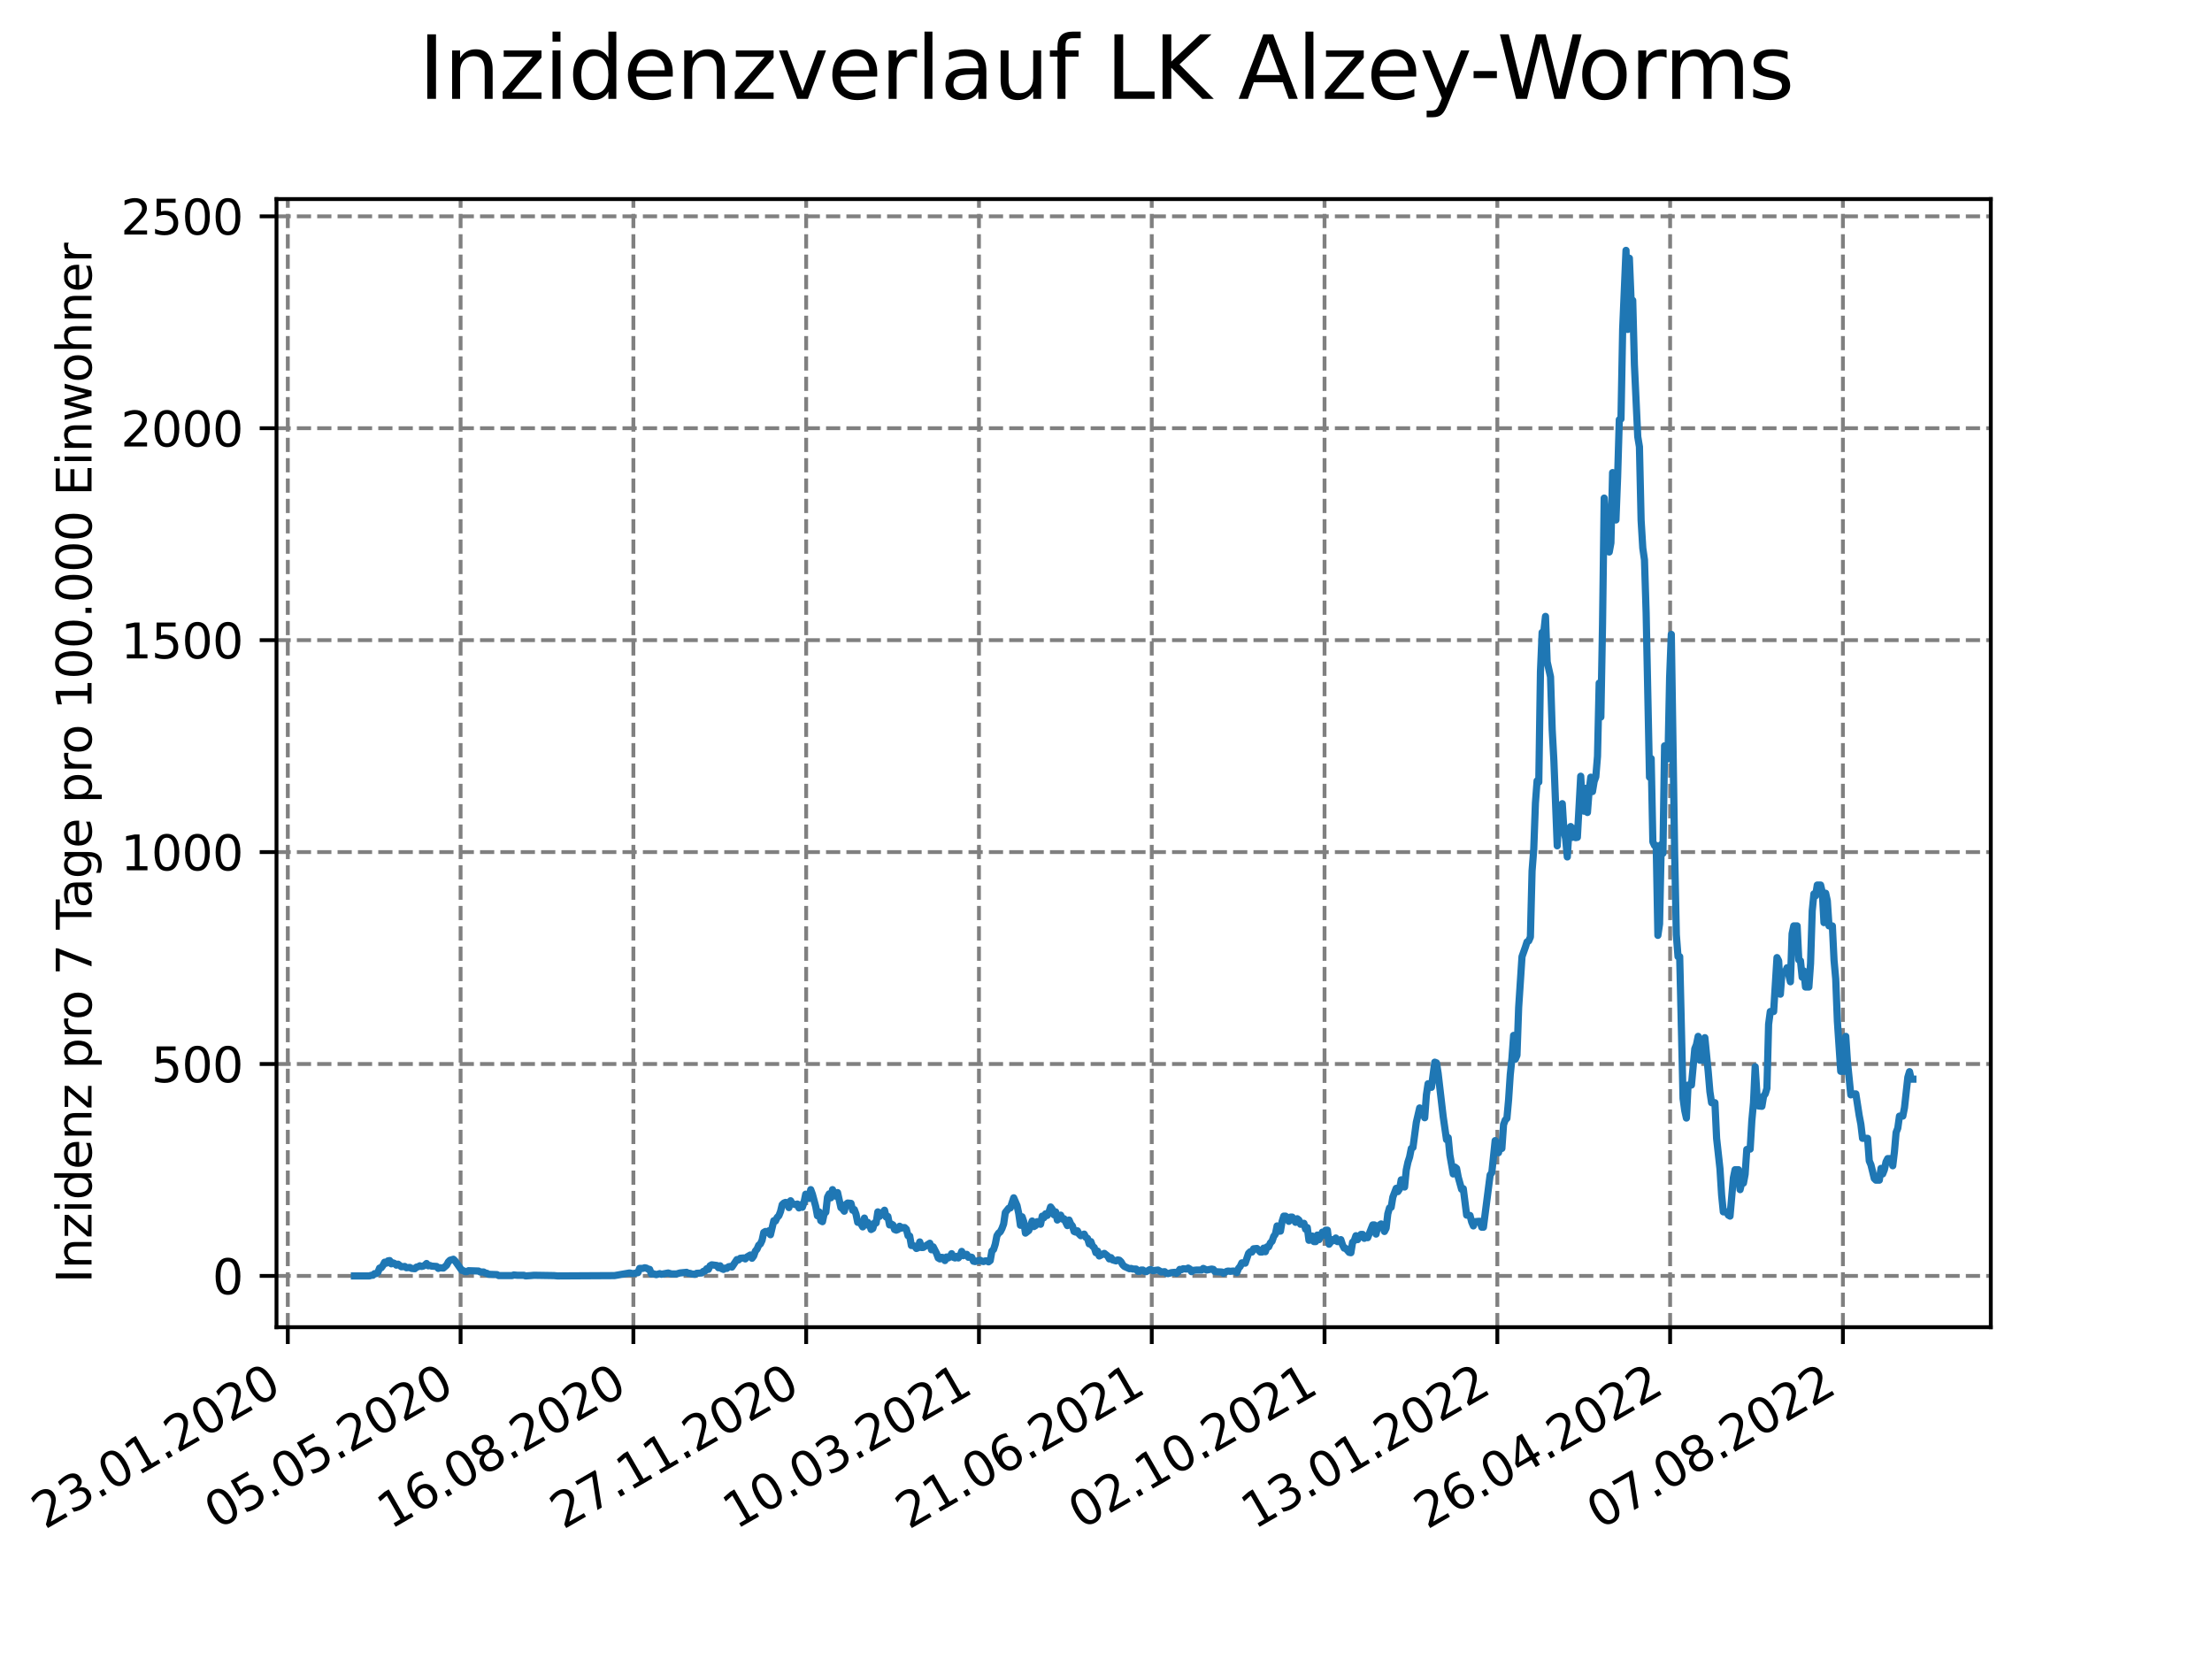<?xml version="1.0" encoding="utf-8" standalone="no"?>
<!DOCTYPE svg PUBLIC "-//W3C//DTD SVG 1.1//EN"
  "http://www.w3.org/Graphics/SVG/1.1/DTD/svg11.dtd">
<svg xmlns:xlink="http://www.w3.org/1999/xlink" width="460.8pt" height="345.6pt" viewBox="0 0 460.8 345.6" xmlns="http://www.w3.org/2000/svg" version="1.1">
 <defs>
  <style type="text/css">*{stroke-linejoin: round; stroke-linecap: butt}</style>
 </defs>
 <g id="figure_1">
  <g id="patch_1">
   <path d="M 0 345.6 
L 460.8 345.6 
L 460.8 0 
L 0 0 
z
" style="fill: #ffffff"/>
  </g>
  <g id="axes_1">
   <g id="patch_2">
    <path d="M 57.6 276.48 
L 414.72 276.48 
L 414.72 41.472 
L 57.6 41.472 
z
" style="fill: #ffffff"/>
   </g>
   <g id="matplotlib.axis_1">
    <g id="xtick_1">
     <g id="line2d_1">
      <path d="M 59.956 276.48 
L 59.956 41.472 
" clip-path="url(#pf8140908b5)" style="fill: none; stroke-dasharray: 2.96,1.28; stroke-dashoffset: 0; stroke: #808080; stroke-width: 0.8"/>
     </g>
     <g id="line2d_2">
      <defs>
       <path id="mbde0ee0fb7" d="M 0 0 
L 0 3.5 
" style="stroke: #000000; stroke-width: 0.8"/>
      </defs>
      <g>
       <use xlink:href="#mbde0ee0fb7" x="59.956" y="276.48" style="stroke: #000000; stroke-width: 0.8"/>
      </g>
     </g>
     <g id="text_1">
      <!-- 23.01.2020 -->
      <g transform="translate(9.331 318.689) rotate(-30) scale(0.1 -0.1)">
       <defs>
        <path id="DejaVuSans-32" d="M 1228 531 
L 3431 531 
L 3431 0 
L 469 0 
L 469 531 
Q 828 903 1448 1529 
Q 2069 2156 2228 2338 
Q 2531 2678 2651 2914 
Q 2772 3150 2772 3378 
Q 2772 3750 2511 3984 
Q 2250 4219 1831 4219 
Q 1534 4219 1204 4116 
Q 875 4013 500 3803 
L 500 4441 
Q 881 4594 1212 4672 
Q 1544 4750 1819 4750 
Q 2544 4750 2975 4387 
Q 3406 4025 3406 3419 
Q 3406 3131 3298 2873 
Q 3191 2616 2906 2266 
Q 2828 2175 2409 1742 
Q 1991 1309 1228 531 
z
" transform="scale(0.016)"/>
        <path id="DejaVuSans-33" d="M 2597 2516 
Q 3050 2419 3304 2112 
Q 3559 1806 3559 1356 
Q 3559 666 3084 287 
Q 2609 -91 1734 -91 
Q 1441 -91 1130 -33 
Q 819 25 488 141 
L 488 750 
Q 750 597 1062 519 
Q 1375 441 1716 441 
Q 2309 441 2620 675 
Q 2931 909 2931 1356 
Q 2931 1769 2642 2001 
Q 2353 2234 1838 2234 
L 1294 2234 
L 1294 2753 
L 1863 2753 
Q 2328 2753 2575 2939 
Q 2822 3125 2822 3475 
Q 2822 3834 2567 4026 
Q 2313 4219 1838 4219 
Q 1578 4219 1281 4162 
Q 984 4106 628 3988 
L 628 4550 
Q 988 4650 1302 4700 
Q 1616 4750 1894 4750 
Q 2613 4750 3031 4423 
Q 3450 4097 3450 3541 
Q 3450 3153 3228 2886 
Q 3006 2619 2597 2516 
z
" transform="scale(0.016)"/>
        <path id="DejaVuSans-2e" d="M 684 794 
L 1344 794 
L 1344 0 
L 684 0 
L 684 794 
z
" transform="scale(0.016)"/>
        <path id="DejaVuSans-30" d="M 2034 4250 
Q 1547 4250 1301 3770 
Q 1056 3291 1056 2328 
Q 1056 1369 1301 889 
Q 1547 409 2034 409 
Q 2525 409 2770 889 
Q 3016 1369 3016 2328 
Q 3016 3291 2770 3770 
Q 2525 4250 2034 4250 
z
M 2034 4750 
Q 2819 4750 3233 4129 
Q 3647 3509 3647 2328 
Q 3647 1150 3233 529 
Q 2819 -91 2034 -91 
Q 1250 -91 836 529 
Q 422 1150 422 2328 
Q 422 3509 836 4129 
Q 1250 4750 2034 4750 
z
" transform="scale(0.016)"/>
        <path id="DejaVuSans-31" d="M 794 531 
L 1825 531 
L 1825 4091 
L 703 3866 
L 703 4441 
L 1819 4666 
L 2450 4666 
L 2450 531 
L 3481 531 
L 3481 0 
L 794 0 
L 794 531 
z
" transform="scale(0.016)"/>
       </defs>
       <use xlink:href="#DejaVuSans-32"/>
       <use xlink:href="#DejaVuSans-33" x="63.623"/>
       <use xlink:href="#DejaVuSans-2e" x="127.246"/>
       <use xlink:href="#DejaVuSans-30" x="159.033"/>
       <use xlink:href="#DejaVuSans-31" x="222.656"/>
       <use xlink:href="#DejaVuSans-2e" x="286.279"/>
       <use xlink:href="#DejaVuSans-32" x="318.066"/>
       <use xlink:href="#DejaVuSans-30" x="381.689"/>
       <use xlink:href="#DejaVuSans-32" x="445.312"/>
       <use xlink:href="#DejaVuSans-30" x="508.936"/>
      </g>
     </g>
    </g>
    <g id="xtick_2">
     <g id="line2d_3">
      <path d="M 95.951 276.48 
L 95.951 41.472 
" clip-path="url(#pf8140908b5)" style="fill: none; stroke-dasharray: 2.96,1.28; stroke-dashoffset: 0; stroke: #808080; stroke-width: 0.8"/>
     </g>
     <g id="line2d_4">
      <g>
       <use xlink:href="#mbde0ee0fb7" x="95.951" y="276.48" style="stroke: #000000; stroke-width: 0.8"/>
      </g>
     </g>
     <g id="text_2">
      <!-- 05.05.2020 -->
      <g transform="translate(45.326 318.689) rotate(-30) scale(0.1 -0.1)">
       <defs>
        <path id="DejaVuSans-35" d="M 691 4666 
L 3169 4666 
L 3169 4134 
L 1269 4134 
L 1269 2991 
Q 1406 3038 1543 3061 
Q 1681 3084 1819 3084 
Q 2600 3084 3056 2656 
Q 3513 2228 3513 1497 
Q 3513 744 3044 326 
Q 2575 -91 1722 -91 
Q 1428 -91 1123 -41 
Q 819 9 494 109 
L 494 744 
Q 775 591 1075 516 
Q 1375 441 1709 441 
Q 2250 441 2565 725 
Q 2881 1009 2881 1497 
Q 2881 1984 2565 2268 
Q 2250 2553 1709 2553 
Q 1456 2553 1204 2497 
Q 953 2441 691 2322 
L 691 4666 
z
" transform="scale(0.016)"/>
       </defs>
       <use xlink:href="#DejaVuSans-30"/>
       <use xlink:href="#DejaVuSans-35" x="63.623"/>
       <use xlink:href="#DejaVuSans-2e" x="127.246"/>
       <use xlink:href="#DejaVuSans-30" x="159.033"/>
       <use xlink:href="#DejaVuSans-35" x="222.656"/>
       <use xlink:href="#DejaVuSans-2e" x="286.279"/>
       <use xlink:href="#DejaVuSans-32" x="318.066"/>
       <use xlink:href="#DejaVuSans-30" x="381.689"/>
       <use xlink:href="#DejaVuSans-32" x="445.312"/>
       <use xlink:href="#DejaVuSans-30" x="508.936"/>
      </g>
     </g>
    </g>
    <g id="xtick_3">
     <g id="line2d_5">
      <path d="M 131.946 276.48 
L 131.946 41.472 
" clip-path="url(#pf8140908b5)" style="fill: none; stroke-dasharray: 2.96,1.28; stroke-dashoffset: 0; stroke: #808080; stroke-width: 0.8"/>
     </g>
     <g id="line2d_6">
      <g>
       <use xlink:href="#mbde0ee0fb7" x="131.946" y="276.48" style="stroke: #000000; stroke-width: 0.8"/>
      </g>
     </g>
     <g id="text_3">
      <!-- 16.08.2020 -->
      <g transform="translate(81.321 318.689) rotate(-30) scale(0.1 -0.1)">
       <defs>
        <path id="DejaVuSans-36" d="M 2113 2584 
Q 1688 2584 1439 2293 
Q 1191 2003 1191 1497 
Q 1191 994 1439 701 
Q 1688 409 2113 409 
Q 2538 409 2786 701 
Q 3034 994 3034 1497 
Q 3034 2003 2786 2293 
Q 2538 2584 2113 2584 
z
M 3366 4563 
L 3366 3988 
Q 3128 4100 2886 4159 
Q 2644 4219 2406 4219 
Q 1781 4219 1451 3797 
Q 1122 3375 1075 2522 
Q 1259 2794 1537 2939 
Q 1816 3084 2150 3084 
Q 2853 3084 3261 2657 
Q 3669 2231 3669 1497 
Q 3669 778 3244 343 
Q 2819 -91 2113 -91 
Q 1303 -91 875 529 
Q 447 1150 447 2328 
Q 447 3434 972 4092 
Q 1497 4750 2381 4750 
Q 2619 4750 2861 4703 
Q 3103 4656 3366 4563 
z
" transform="scale(0.016)"/>
        <path id="DejaVuSans-38" d="M 2034 2216 
Q 1584 2216 1326 1975 
Q 1069 1734 1069 1313 
Q 1069 891 1326 650 
Q 1584 409 2034 409 
Q 2484 409 2743 651 
Q 3003 894 3003 1313 
Q 3003 1734 2745 1975 
Q 2488 2216 2034 2216 
z
M 1403 2484 
Q 997 2584 770 2862 
Q 544 3141 544 3541 
Q 544 4100 942 4425 
Q 1341 4750 2034 4750 
Q 2731 4750 3128 4425 
Q 3525 4100 3525 3541 
Q 3525 3141 3298 2862 
Q 3072 2584 2669 2484 
Q 3125 2378 3379 2068 
Q 3634 1759 3634 1313 
Q 3634 634 3220 271 
Q 2806 -91 2034 -91 
Q 1263 -91 848 271 
Q 434 634 434 1313 
Q 434 1759 690 2068 
Q 947 2378 1403 2484 
z
M 1172 3481 
Q 1172 3119 1398 2916 
Q 1625 2713 2034 2713 
Q 2441 2713 2670 2916 
Q 2900 3119 2900 3481 
Q 2900 3844 2670 4047 
Q 2441 4250 2034 4250 
Q 1625 4250 1398 4047 
Q 1172 3844 1172 3481 
z
" transform="scale(0.016)"/>
       </defs>
       <use xlink:href="#DejaVuSans-31"/>
       <use xlink:href="#DejaVuSans-36" x="63.623"/>
       <use xlink:href="#DejaVuSans-2e" x="127.246"/>
       <use xlink:href="#DejaVuSans-30" x="159.033"/>
       <use xlink:href="#DejaVuSans-38" x="222.656"/>
       <use xlink:href="#DejaVuSans-2e" x="286.279"/>
       <use xlink:href="#DejaVuSans-32" x="318.066"/>
       <use xlink:href="#DejaVuSans-30" x="381.689"/>
       <use xlink:href="#DejaVuSans-32" x="445.312"/>
       <use xlink:href="#DejaVuSans-30" x="508.936"/>
      </g>
     </g>
    </g>
    <g id="xtick_4">
     <g id="line2d_7">
      <path d="M 167.941 276.48 
L 167.941 41.472 
" clip-path="url(#pf8140908b5)" style="fill: none; stroke-dasharray: 2.96,1.28; stroke-dashoffset: 0; stroke: #808080; stroke-width: 0.8"/>
     </g>
     <g id="line2d_8">
      <g>
       <use xlink:href="#mbde0ee0fb7" x="167.941" y="276.48" style="stroke: #000000; stroke-width: 0.8"/>
      </g>
     </g>
     <g id="text_4">
      <!-- 27.11.2020 -->
      <g transform="translate(117.316 318.689) rotate(-30) scale(0.1 -0.1)">
       <defs>
        <path id="DejaVuSans-37" d="M 525 4666 
L 3525 4666 
L 3525 4397 
L 1831 0 
L 1172 0 
L 2766 4134 
L 525 4134 
L 525 4666 
z
" transform="scale(0.016)"/>
       </defs>
       <use xlink:href="#DejaVuSans-32"/>
       <use xlink:href="#DejaVuSans-37" x="63.623"/>
       <use xlink:href="#DejaVuSans-2e" x="127.246"/>
       <use xlink:href="#DejaVuSans-31" x="159.033"/>
       <use xlink:href="#DejaVuSans-31" x="222.656"/>
       <use xlink:href="#DejaVuSans-2e" x="286.279"/>
       <use xlink:href="#DejaVuSans-32" x="318.066"/>
       <use xlink:href="#DejaVuSans-30" x="381.689"/>
       <use xlink:href="#DejaVuSans-32" x="445.312"/>
       <use xlink:href="#DejaVuSans-30" x="508.936"/>
      </g>
     </g>
    </g>
    <g id="xtick_5">
     <g id="line2d_9">
      <path d="M 203.936 276.48 
L 203.936 41.472 
" clip-path="url(#pf8140908b5)" style="fill: none; stroke-dasharray: 2.96,1.28; stroke-dashoffset: 0; stroke: #808080; stroke-width: 0.8"/>
     </g>
     <g id="line2d_10">
      <g>
       <use xlink:href="#mbde0ee0fb7" x="203.936" y="276.48" style="stroke: #000000; stroke-width: 0.8"/>
      </g>
     </g>
     <g id="text_5">
      <!-- 10.03.2021 -->
      <g transform="translate(153.311 318.689) rotate(-30) scale(0.1 -0.1)">
       <use xlink:href="#DejaVuSans-31"/>
       <use xlink:href="#DejaVuSans-30" x="63.623"/>
       <use xlink:href="#DejaVuSans-2e" x="127.246"/>
       <use xlink:href="#DejaVuSans-30" x="159.033"/>
       <use xlink:href="#DejaVuSans-33" x="222.656"/>
       <use xlink:href="#DejaVuSans-2e" x="286.279"/>
       <use xlink:href="#DejaVuSans-32" x="318.066"/>
       <use xlink:href="#DejaVuSans-30" x="381.689"/>
       <use xlink:href="#DejaVuSans-32" x="445.312"/>
       <use xlink:href="#DejaVuSans-31" x="508.936"/>
      </g>
     </g>
    </g>
    <g id="xtick_6">
     <g id="line2d_11">
      <path d="M 239.931 276.48 
L 239.931 41.472 
" clip-path="url(#pf8140908b5)" style="fill: none; stroke-dasharray: 2.96,1.28; stroke-dashoffset: 0; stroke: #808080; stroke-width: 0.8"/>
     </g>
     <g id="line2d_12">
      <g>
       <use xlink:href="#mbde0ee0fb7" x="239.931" y="276.48" style="stroke: #000000; stroke-width: 0.8"/>
      </g>
     </g>
     <g id="text_6">
      <!-- 21.06.2021 -->
      <g transform="translate(189.306 318.689) rotate(-30) scale(0.1 -0.1)">
       <use xlink:href="#DejaVuSans-32"/>
       <use xlink:href="#DejaVuSans-31" x="63.623"/>
       <use xlink:href="#DejaVuSans-2e" x="127.246"/>
       <use xlink:href="#DejaVuSans-30" x="159.033"/>
       <use xlink:href="#DejaVuSans-36" x="222.656"/>
       <use xlink:href="#DejaVuSans-2e" x="286.279"/>
       <use xlink:href="#DejaVuSans-32" x="318.066"/>
       <use xlink:href="#DejaVuSans-30" x="381.689"/>
       <use xlink:href="#DejaVuSans-32" x="445.312"/>
       <use xlink:href="#DejaVuSans-31" x="508.936"/>
      </g>
     </g>
    </g>
    <g id="xtick_7">
     <g id="line2d_13">
      <path d="M 275.926 276.48 
L 275.926 41.472 
" clip-path="url(#pf8140908b5)" style="fill: none; stroke-dasharray: 2.96,1.28; stroke-dashoffset: 0; stroke: #808080; stroke-width: 0.8"/>
     </g>
     <g id="line2d_14">
      <g>
       <use xlink:href="#mbde0ee0fb7" x="275.926" y="276.48" style="stroke: #000000; stroke-width: 0.8"/>
      </g>
     </g>
     <g id="text_7">
      <!-- 02.10.2021 -->
      <g transform="translate(225.301 318.689) rotate(-30) scale(0.1 -0.1)">
       <use xlink:href="#DejaVuSans-30"/>
       <use xlink:href="#DejaVuSans-32" x="63.623"/>
       <use xlink:href="#DejaVuSans-2e" x="127.246"/>
       <use xlink:href="#DejaVuSans-31" x="159.033"/>
       <use xlink:href="#DejaVuSans-30" x="222.656"/>
       <use xlink:href="#DejaVuSans-2e" x="286.279"/>
       <use xlink:href="#DejaVuSans-32" x="318.066"/>
       <use xlink:href="#DejaVuSans-30" x="381.689"/>
       <use xlink:href="#DejaVuSans-32" x="445.312"/>
       <use xlink:href="#DejaVuSans-31" x="508.936"/>
      </g>
     </g>
    </g>
    <g id="xtick_8">
     <g id="line2d_15">
      <path d="M 311.921 276.48 
L 311.921 41.472 
" clip-path="url(#pf8140908b5)" style="fill: none; stroke-dasharray: 2.96,1.28; stroke-dashoffset: 0; stroke: #808080; stroke-width: 0.8"/>
     </g>
     <g id="line2d_16">
      <g>
       <use xlink:href="#mbde0ee0fb7" x="311.921" y="276.48" style="stroke: #000000; stroke-width: 0.8"/>
      </g>
     </g>
     <g id="text_8">
      <!-- 13.01.2022 -->
      <g transform="translate(261.296 318.689) rotate(-30) scale(0.1 -0.1)">
       <use xlink:href="#DejaVuSans-31"/>
       <use xlink:href="#DejaVuSans-33" x="63.623"/>
       <use xlink:href="#DejaVuSans-2e" x="127.246"/>
       <use xlink:href="#DejaVuSans-30" x="159.033"/>
       <use xlink:href="#DejaVuSans-31" x="222.656"/>
       <use xlink:href="#DejaVuSans-2e" x="286.279"/>
       <use xlink:href="#DejaVuSans-32" x="318.066"/>
       <use xlink:href="#DejaVuSans-30" x="381.689"/>
       <use xlink:href="#DejaVuSans-32" x="445.312"/>
       <use xlink:href="#DejaVuSans-32" x="508.936"/>
      </g>
     </g>
    </g>
    <g id="xtick_9">
     <g id="line2d_17">
      <path d="M 347.917 276.48 
L 347.917 41.472 
" clip-path="url(#pf8140908b5)" style="fill: none; stroke-dasharray: 2.96,1.28; stroke-dashoffset: 0; stroke: #808080; stroke-width: 0.8"/>
     </g>
     <g id="line2d_18">
      <g>
       <use xlink:href="#mbde0ee0fb7" x="347.917" y="276.48" style="stroke: #000000; stroke-width: 0.8"/>
      </g>
     </g>
     <g id="text_9">
      <!-- 26.04.2022 -->
      <g transform="translate(297.291 318.689) rotate(-30) scale(0.1 -0.1)">
       <defs>
        <path id="DejaVuSans-34" d="M 2419 4116 
L 825 1625 
L 2419 1625 
L 2419 4116 
z
M 2253 4666 
L 3047 4666 
L 3047 1625 
L 3713 1625 
L 3713 1100 
L 3047 1100 
L 3047 0 
L 2419 0 
L 2419 1100 
L 313 1100 
L 313 1709 
L 2253 4666 
z
" transform="scale(0.016)"/>
       </defs>
       <use xlink:href="#DejaVuSans-32"/>
       <use xlink:href="#DejaVuSans-36" x="63.623"/>
       <use xlink:href="#DejaVuSans-2e" x="127.246"/>
       <use xlink:href="#DejaVuSans-30" x="159.033"/>
       <use xlink:href="#DejaVuSans-34" x="222.656"/>
       <use xlink:href="#DejaVuSans-2e" x="286.279"/>
       <use xlink:href="#DejaVuSans-32" x="318.066"/>
       <use xlink:href="#DejaVuSans-30" x="381.689"/>
       <use xlink:href="#DejaVuSans-32" x="445.312"/>
       <use xlink:href="#DejaVuSans-32" x="508.936"/>
      </g>
     </g>
    </g>
    <g id="xtick_10">
     <g id="line2d_19">
      <path d="M 383.912 276.48 
L 383.912 41.472 
" clip-path="url(#pf8140908b5)" style="fill: none; stroke-dasharray: 2.96,1.28; stroke-dashoffset: 0; stroke: #808080; stroke-width: 0.8"/>
     </g>
     <g id="line2d_20">
      <g>
       <use xlink:href="#mbde0ee0fb7" x="383.912" y="276.48" style="stroke: #000000; stroke-width: 0.8"/>
      </g>
     </g>
     <g id="text_10">
      <!-- 07.08.2022 -->
      <g transform="translate(333.286 318.689) rotate(-30) scale(0.1 -0.1)">
       <use xlink:href="#DejaVuSans-30"/>
       <use xlink:href="#DejaVuSans-37" x="63.623"/>
       <use xlink:href="#DejaVuSans-2e" x="127.246"/>
       <use xlink:href="#DejaVuSans-30" x="159.033"/>
       <use xlink:href="#DejaVuSans-38" x="222.656"/>
       <use xlink:href="#DejaVuSans-2e" x="286.279"/>
       <use xlink:href="#DejaVuSans-32" x="318.066"/>
       <use xlink:href="#DejaVuSans-30" x="381.689"/>
       <use xlink:href="#DejaVuSans-32" x="445.312"/>
       <use xlink:href="#DejaVuSans-32" x="508.936"/>
      </g>
     </g>
    </g>
   </g>
   <g id="matplotlib.axis_2">
    <g id="ytick_1">
     <g id="line2d_21">
      <path d="M 57.6 265.798 
L 414.72 265.798 
" clip-path="url(#pf8140908b5)" style="fill: none; stroke-dasharray: 2.96,1.28; stroke-dashoffset: 0; stroke: #808080; stroke-width: 0.8"/>
     </g>
     <g id="line2d_22">
      <defs>
       <path id="mc2d7cf5746" d="M 0 0 
L -3.5 0 
" style="stroke: #000000; stroke-width: 0.8"/>
      </defs>
      <g>
       <use xlink:href="#mc2d7cf5746" x="57.6" y="265.798" style="stroke: #000000; stroke-width: 0.8"/>
      </g>
     </g>
     <g id="text_11">
      <!-- 0 -->
      <g transform="translate(44.237 269.597) scale(0.1 -0.1)">
       <use xlink:href="#DejaVuSans-30"/>
      </g>
     </g>
    </g>
    <g id="ytick_2">
     <g id="line2d_23">
      <path d="M 57.6 221.651 
L 414.72 221.651 
" clip-path="url(#pf8140908b5)" style="fill: none; stroke-dasharray: 2.96,1.28; stroke-dashoffset: 0; stroke: #808080; stroke-width: 0.8"/>
     </g>
     <g id="line2d_24">
      <g>
       <use xlink:href="#mc2d7cf5746" x="57.6" y="221.651" style="stroke: #000000; stroke-width: 0.8"/>
      </g>
     </g>
     <g id="text_12">
      <!-- 500 -->
      <g transform="translate(31.512 225.45) scale(0.1 -0.1)">
       <use xlink:href="#DejaVuSans-35"/>
       <use xlink:href="#DejaVuSans-30" x="63.623"/>
       <use xlink:href="#DejaVuSans-30" x="127.246"/>
      </g>
     </g>
    </g>
    <g id="ytick_3">
     <g id="line2d_25">
      <path d="M 57.6 177.503 
L 414.72 177.503 
" clip-path="url(#pf8140908b5)" style="fill: none; stroke-dasharray: 2.96,1.28; stroke-dashoffset: 0; stroke: #808080; stroke-width: 0.8"/>
     </g>
     <g id="line2d_26">
      <g>
       <use xlink:href="#mc2d7cf5746" x="57.6" y="177.503" style="stroke: #000000; stroke-width: 0.8"/>
      </g>
     </g>
     <g id="text_13">
      <!-- 1000 -->
      <g transform="translate(25.15 181.303) scale(0.1 -0.1)">
       <use xlink:href="#DejaVuSans-31"/>
       <use xlink:href="#DejaVuSans-30" x="63.623"/>
       <use xlink:href="#DejaVuSans-30" x="127.246"/>
       <use xlink:href="#DejaVuSans-30" x="190.869"/>
      </g>
     </g>
    </g>
    <g id="ytick_4">
     <g id="line2d_27">
      <path d="M 57.6 133.356 
L 414.72 133.356 
" clip-path="url(#pf8140908b5)" style="fill: none; stroke-dasharray: 2.96,1.28; stroke-dashoffset: 0; stroke: #808080; stroke-width: 0.8"/>
     </g>
     <g id="line2d_28">
      <g>
       <use xlink:href="#mc2d7cf5746" x="57.6" y="133.356" style="stroke: #000000; stroke-width: 0.8"/>
      </g>
     </g>
     <g id="text_14">
      <!-- 1500 -->
      <g transform="translate(25.15 137.155) scale(0.1 -0.1)">
       <use xlink:href="#DejaVuSans-31"/>
       <use xlink:href="#DejaVuSans-35" x="63.623"/>
       <use xlink:href="#DejaVuSans-30" x="127.246"/>
       <use xlink:href="#DejaVuSans-30" x="190.869"/>
      </g>
     </g>
    </g>
    <g id="ytick_5">
     <g id="line2d_29">
      <path d="M 57.6 89.209 
L 414.72 89.209 
" clip-path="url(#pf8140908b5)" style="fill: none; stroke-dasharray: 2.96,1.28; stroke-dashoffset: 0; stroke: #808080; stroke-width: 0.8"/>
     </g>
     <g id="line2d_30">
      <g>
       <use xlink:href="#mc2d7cf5746" x="57.6" y="89.209" style="stroke: #000000; stroke-width: 0.8"/>
      </g>
     </g>
     <g id="text_15">
      <!-- 2000 -->
      <g transform="translate(25.15 93.008) scale(0.1 -0.1)">
       <use xlink:href="#DejaVuSans-32"/>
       <use xlink:href="#DejaVuSans-30" x="63.623"/>
       <use xlink:href="#DejaVuSans-30" x="127.246"/>
       <use xlink:href="#DejaVuSans-30" x="190.869"/>
      </g>
     </g>
    </g>
    <g id="ytick_6">
     <g id="line2d_31">
      <path d="M 57.6 45.062 
L 414.72 45.062 
" clip-path="url(#pf8140908b5)" style="fill: none; stroke-dasharray: 2.96,1.28; stroke-dashoffset: 0; stroke: #808080; stroke-width: 0.8"/>
     </g>
     <g id="line2d_32">
      <g>
       <use xlink:href="#mc2d7cf5746" x="57.6" y="45.062" style="stroke: #000000; stroke-width: 0.8"/>
      </g>
     </g>
     <g id="text_16">
      <!-- 2500 -->
      <g transform="translate(25.15 48.861) scale(0.1 -0.1)">
       <use xlink:href="#DejaVuSans-32"/>
       <use xlink:href="#DejaVuSans-35" x="63.623"/>
       <use xlink:href="#DejaVuSans-30" x="127.246"/>
       <use xlink:href="#DejaVuSans-30" x="190.869"/>
      </g>
     </g>
    </g>
    <g id="text_17">
     <!-- Inzidenz pro 7 Tage pro 100.000 Einwohner -->
     <g transform="translate(19.07 267.301) rotate(-90) scale(0.1 -0.1)">
      <defs>
       <path id="DejaVuSans-49" d="M 628 4666 
L 1259 4666 
L 1259 0 
L 628 0 
L 628 4666 
z
" transform="scale(0.016)"/>
       <path id="DejaVuSans-6e" d="M 3513 2113 
L 3513 0 
L 2938 0 
L 2938 2094 
Q 2938 2591 2744 2837 
Q 2550 3084 2163 3084 
Q 1697 3084 1428 2787 
Q 1159 2491 1159 1978 
L 1159 0 
L 581 0 
L 581 3500 
L 1159 3500 
L 1159 2956 
Q 1366 3272 1645 3428 
Q 1925 3584 2291 3584 
Q 2894 3584 3203 3211 
Q 3513 2838 3513 2113 
z
" transform="scale(0.016)"/>
       <path id="DejaVuSans-7a" d="M 353 3500 
L 3084 3500 
L 3084 2975 
L 922 459 
L 3084 459 
L 3084 0 
L 275 0 
L 275 525 
L 2438 3041 
L 353 3041 
L 353 3500 
z
" transform="scale(0.016)"/>
       <path id="DejaVuSans-69" d="M 603 3500 
L 1178 3500 
L 1178 0 
L 603 0 
L 603 3500 
z
M 603 4863 
L 1178 4863 
L 1178 4134 
L 603 4134 
L 603 4863 
z
" transform="scale(0.016)"/>
       <path id="DejaVuSans-64" d="M 2906 2969 
L 2906 4863 
L 3481 4863 
L 3481 0 
L 2906 0 
L 2906 525 
Q 2725 213 2448 61 
Q 2172 -91 1784 -91 
Q 1150 -91 751 415 
Q 353 922 353 1747 
Q 353 2572 751 3078 
Q 1150 3584 1784 3584 
Q 2172 3584 2448 3432 
Q 2725 3281 2906 2969 
z
M 947 1747 
Q 947 1113 1208 752 
Q 1469 391 1925 391 
Q 2381 391 2643 752 
Q 2906 1113 2906 1747 
Q 2906 2381 2643 2742 
Q 2381 3103 1925 3103 
Q 1469 3103 1208 2742 
Q 947 2381 947 1747 
z
" transform="scale(0.016)"/>
       <path id="DejaVuSans-65" d="M 3597 1894 
L 3597 1613 
L 953 1613 
Q 991 1019 1311 708 
Q 1631 397 2203 397 
Q 2534 397 2845 478 
Q 3156 559 3463 722 
L 3463 178 
Q 3153 47 2828 -22 
Q 2503 -91 2169 -91 
Q 1331 -91 842 396 
Q 353 884 353 1716 
Q 353 2575 817 3079 
Q 1281 3584 2069 3584 
Q 2775 3584 3186 3129 
Q 3597 2675 3597 1894 
z
M 3022 2063 
Q 3016 2534 2758 2815 
Q 2500 3097 2075 3097 
Q 1594 3097 1305 2825 
Q 1016 2553 972 2059 
L 3022 2063 
z
" transform="scale(0.016)"/>
       <path id="DejaVuSans-20" transform="scale(0.016)"/>
       <path id="DejaVuSans-70" d="M 1159 525 
L 1159 -1331 
L 581 -1331 
L 581 3500 
L 1159 3500 
L 1159 2969 
Q 1341 3281 1617 3432 
Q 1894 3584 2278 3584 
Q 2916 3584 3314 3078 
Q 3713 2572 3713 1747 
Q 3713 922 3314 415 
Q 2916 -91 2278 -91 
Q 1894 -91 1617 61 
Q 1341 213 1159 525 
z
M 3116 1747 
Q 3116 2381 2855 2742 
Q 2594 3103 2138 3103 
Q 1681 3103 1420 2742 
Q 1159 2381 1159 1747 
Q 1159 1113 1420 752 
Q 1681 391 2138 391 
Q 2594 391 2855 752 
Q 3116 1113 3116 1747 
z
" transform="scale(0.016)"/>
       <path id="DejaVuSans-72" d="M 2631 2963 
Q 2534 3019 2420 3045 
Q 2306 3072 2169 3072 
Q 1681 3072 1420 2755 
Q 1159 2438 1159 1844 
L 1159 0 
L 581 0 
L 581 3500 
L 1159 3500 
L 1159 2956 
Q 1341 3275 1631 3429 
Q 1922 3584 2338 3584 
Q 2397 3584 2469 3576 
Q 2541 3569 2628 3553 
L 2631 2963 
z
" transform="scale(0.016)"/>
       <path id="DejaVuSans-6f" d="M 1959 3097 
Q 1497 3097 1228 2736 
Q 959 2375 959 1747 
Q 959 1119 1226 758 
Q 1494 397 1959 397 
Q 2419 397 2687 759 
Q 2956 1122 2956 1747 
Q 2956 2369 2687 2733 
Q 2419 3097 1959 3097 
z
M 1959 3584 
Q 2709 3584 3137 3096 
Q 3566 2609 3566 1747 
Q 3566 888 3137 398 
Q 2709 -91 1959 -91 
Q 1206 -91 779 398 
Q 353 888 353 1747 
Q 353 2609 779 3096 
Q 1206 3584 1959 3584 
z
" transform="scale(0.016)"/>
       <path id="DejaVuSans-54" d="M -19 4666 
L 3928 4666 
L 3928 4134 
L 2272 4134 
L 2272 0 
L 1638 0 
L 1638 4134 
L -19 4134 
L -19 4666 
z
" transform="scale(0.016)"/>
       <path id="DejaVuSans-61" d="M 2194 1759 
Q 1497 1759 1228 1600 
Q 959 1441 959 1056 
Q 959 750 1161 570 
Q 1363 391 1709 391 
Q 2188 391 2477 730 
Q 2766 1069 2766 1631 
L 2766 1759 
L 2194 1759 
z
M 3341 1997 
L 3341 0 
L 2766 0 
L 2766 531 
Q 2569 213 2275 61 
Q 1981 -91 1556 -91 
Q 1019 -91 701 211 
Q 384 513 384 1019 
Q 384 1609 779 1909 
Q 1175 2209 1959 2209 
L 2766 2209 
L 2766 2266 
Q 2766 2663 2505 2880 
Q 2244 3097 1772 3097 
Q 1472 3097 1187 3025 
Q 903 2953 641 2809 
L 641 3341 
Q 956 3463 1253 3523 
Q 1550 3584 1831 3584 
Q 2591 3584 2966 3190 
Q 3341 2797 3341 1997 
z
" transform="scale(0.016)"/>
       <path id="DejaVuSans-67" d="M 2906 1791 
Q 2906 2416 2648 2759 
Q 2391 3103 1925 3103 
Q 1463 3103 1205 2759 
Q 947 2416 947 1791 
Q 947 1169 1205 825 
Q 1463 481 1925 481 
Q 2391 481 2648 825 
Q 2906 1169 2906 1791 
z
M 3481 434 
Q 3481 -459 3084 -895 
Q 2688 -1331 1869 -1331 
Q 1566 -1331 1297 -1286 
Q 1028 -1241 775 -1147 
L 775 -588 
Q 1028 -725 1275 -790 
Q 1522 -856 1778 -856 
Q 2344 -856 2625 -561 
Q 2906 -266 2906 331 
L 2906 616 
Q 2728 306 2450 153 
Q 2172 0 1784 0 
Q 1141 0 747 490 
Q 353 981 353 1791 
Q 353 2603 747 3093 
Q 1141 3584 1784 3584 
Q 2172 3584 2450 3431 
Q 2728 3278 2906 2969 
L 2906 3500 
L 3481 3500 
L 3481 434 
z
" transform="scale(0.016)"/>
       <path id="DejaVuSans-45" d="M 628 4666 
L 3578 4666 
L 3578 4134 
L 1259 4134 
L 1259 2753 
L 3481 2753 
L 3481 2222 
L 1259 2222 
L 1259 531 
L 3634 531 
L 3634 0 
L 628 0 
L 628 4666 
z
" transform="scale(0.016)"/>
       <path id="DejaVuSans-77" d="M 269 3500 
L 844 3500 
L 1563 769 
L 2278 3500 
L 2956 3500 
L 3675 769 
L 4391 3500 
L 4966 3500 
L 4050 0 
L 3372 0 
L 2619 2869 
L 1863 0 
L 1184 0 
L 269 3500 
z
" transform="scale(0.016)"/>
       <path id="DejaVuSans-68" d="M 3513 2113 
L 3513 0 
L 2938 0 
L 2938 2094 
Q 2938 2591 2744 2837 
Q 2550 3084 2163 3084 
Q 1697 3084 1428 2787 
Q 1159 2491 1159 1978 
L 1159 0 
L 581 0 
L 581 4863 
L 1159 4863 
L 1159 2956 
Q 1366 3272 1645 3428 
Q 1925 3584 2291 3584 
Q 2894 3584 3203 3211 
Q 3513 2838 3513 2113 
z
" transform="scale(0.016)"/>
      </defs>
      <use xlink:href="#DejaVuSans-49"/>
      <use xlink:href="#DejaVuSans-6e" x="29.492"/>
      <use xlink:href="#DejaVuSans-7a" x="92.871"/>
      <use xlink:href="#DejaVuSans-69" x="145.361"/>
      <use xlink:href="#DejaVuSans-64" x="173.145"/>
      <use xlink:href="#DejaVuSans-65" x="236.621"/>
      <use xlink:href="#DejaVuSans-6e" x="298.145"/>
      <use xlink:href="#DejaVuSans-7a" x="361.523"/>
      <use xlink:href="#DejaVuSans-20" x="414.014"/>
      <use xlink:href="#DejaVuSans-70" x="445.801"/>
      <use xlink:href="#DejaVuSans-72" x="509.277"/>
      <use xlink:href="#DejaVuSans-6f" x="548.141"/>
      <use xlink:href="#DejaVuSans-20" x="609.322"/>
      <use xlink:href="#DejaVuSans-37" x="641.109"/>
      <use xlink:href="#DejaVuSans-20" x="704.732"/>
      <use xlink:href="#DejaVuSans-54" x="736.52"/>
      <use xlink:href="#DejaVuSans-61" x="781.104"/>
      <use xlink:href="#DejaVuSans-67" x="842.383"/>
      <use xlink:href="#DejaVuSans-65" x="905.859"/>
      <use xlink:href="#DejaVuSans-20" x="967.383"/>
      <use xlink:href="#DejaVuSans-70" x="999.17"/>
      <use xlink:href="#DejaVuSans-72" x="1062.646"/>
      <use xlink:href="#DejaVuSans-6f" x="1101.51"/>
      <use xlink:href="#DejaVuSans-20" x="1162.691"/>
      <use xlink:href="#DejaVuSans-31" x="1194.479"/>
      <use xlink:href="#DejaVuSans-30" x="1258.102"/>
      <use xlink:href="#DejaVuSans-30" x="1321.725"/>
      <use xlink:href="#DejaVuSans-2e" x="1385.348"/>
      <use xlink:href="#DejaVuSans-30" x="1417.135"/>
      <use xlink:href="#DejaVuSans-30" x="1480.758"/>
      <use xlink:href="#DejaVuSans-30" x="1544.381"/>
      <use xlink:href="#DejaVuSans-20" x="1608.004"/>
      <use xlink:href="#DejaVuSans-45" x="1639.791"/>
      <use xlink:href="#DejaVuSans-69" x="1702.975"/>
      <use xlink:href="#DejaVuSans-6e" x="1730.758"/>
      <use xlink:href="#DejaVuSans-77" x="1794.137"/>
      <use xlink:href="#DejaVuSans-6f" x="1875.924"/>
      <use xlink:href="#DejaVuSans-68" x="1937.105"/>
      <use xlink:href="#DejaVuSans-6e" x="2000.484"/>
      <use xlink:href="#DejaVuSans-65" x="2063.863"/>
      <use xlink:href="#DejaVuSans-72" x="2125.387"/>
     </g>
    </g>
   </g>
   <g id="line2d_33">
    <path d="M 73.833 265.798 
L 76.978 265.798 
L 77.327 265.662 
L 77.677 265.662 
L 78.026 265.321 
L 78.376 265.321 
L 78.725 265.049 
L 79.075 264.164 
L 79.424 264.096 
L 79.774 263.619 
L 80.123 262.938 
L 80.473 263.143 
L 80.822 262.666 
L 81.172 262.598 
L 81.521 263.279 
L 81.87 263.075 
L 82.22 263.211 
L 82.569 263.551 
L 82.919 263.347 
L 83.618 263.892 
L 84.317 263.823 
L 84.666 264.096 
L 85.365 264.028 
L 85.715 264.232 
L 86.414 264.3 
L 86.763 263.96 
L 87.112 263.892 
L 87.462 263.687 
L 87.811 263.823 
L 88.161 263.755 
L 88.51 263.551 
L 88.86 263.211 
L 89.209 263.687 
L 89.559 263.619 
L 89.908 263.755 
L 90.957 263.823 
L 91.306 264.232 
L 91.656 264.096 
L 92.354 264.164 
L 93.053 263.551 
L 93.403 262.87 
L 93.752 262.53 
L 94.451 262.326 
L 94.801 262.666 
L 96.199 264.64 
L 96.548 264.708 
L 96.898 264.913 
L 97.247 264.913 
L 97.596 264.708 
L 99.693 264.777 
L 100.043 264.981 
L 100.742 264.981 
L 101.091 265.185 
L 101.441 265.253 
L 101.79 265.457 
L 103.537 265.525 
L 103.887 265.73 
L 106.683 265.73 
L 107.032 265.594 
L 107.731 265.662 
L 109.129 265.662 
L 109.478 265.798 
L 110.527 265.73 
L 111.226 265.662 
L 115.419 265.73 
L 116.118 265.798 
L 128 265.73 
L 131.145 265.185 
L 131.844 265.321 
L 132.893 265.117 
L 133.242 264.232 
L 133.941 264.232 
L 134.29 264.096 
L 134.64 264.164 
L 134.989 264.368 
L 135.339 264.436 
L 135.688 265.389 
L 136.038 265.321 
L 136.737 265.525 
L 137.436 265.321 
L 137.785 265.457 
L 139.183 265.185 
L 139.882 265.389 
L 140.93 265.389 
L 141.629 265.185 
L 142.328 265.117 
L 143.027 265.049 
L 143.377 265.253 
L 143.726 265.253 
L 144.076 265.389 
L 144.774 265.457 
L 145.124 265.253 
L 146.172 265.185 
L 146.522 264.845 
L 146.871 264.777 
L 147.221 264.3 
L 147.57 264.436 
L 147.92 263.687 
L 148.269 263.483 
L 149.318 263.619 
L 149.667 264.096 
L 150.016 263.687 
L 150.366 264.3 
L 150.715 264.436 
L 151.065 264.164 
L 151.414 264.232 
L 151.764 263.892 
L 152.113 263.823 
L 152.463 263.96 
L 153.511 262.394 
L 153.861 262.462 
L 154.21 262.121 
L 154.909 262.053 
L 155.258 262.258 
L 155.608 261.849 
L 156.307 261.441 
L 156.656 262.121 
L 157.006 261.645 
L 157.355 260.624 
L 157.705 260.215 
L 158.054 259.398 
L 158.404 259.126 
L 158.753 258.377 
L 159.103 256.743 
L 159.452 256.539 
L 159.802 256.743 
L 160.151 256.402 
L 160.5 257.219 
L 161.199 254.292 
L 161.549 254.36 
L 161.898 253.611 
L 162.248 253.271 
L 162.597 252.386 
L 162.947 250.956 
L 163.296 250.615 
L 163.646 250.479 
L 163.995 250.547 
L 164.345 251.569 
L 164.694 250.139 
L 165.044 250.752 
L 165.742 250.956 
L 166.092 250.82 
L 166.441 251.637 
L 166.791 250.956 
L 167.14 251.5 
L 167.49 250.479 
L 167.839 248.777 
L 168.538 249.662 
L 168.888 247.824 
L 169.237 248.777 
L 169.936 251.364 
L 170.286 253.271 
L 170.635 252.454 
L 170.984 254.292 
L 171.334 254.496 
L 171.683 252.862 
L 172.033 252.522 
L 172.382 249.39 
L 172.732 248.709 
L 173.081 249.526 
L 173.431 247.824 
L 173.78 248.913 
L 174.13 249.186 
L 174.479 248.437 
L 175.178 251.569 
L 175.528 251.841 
L 175.877 252.317 
L 176.226 250.888 
L 176.576 250.615 
L 177.275 250.683 
L 177.624 252.113 
L 177.974 251.977 
L 178.323 252.93 
L 178.673 254.632 
L 179.022 254.632 
L 179.372 254.973 
L 179.721 255.585 
L 180.071 253.747 
L 180.42 255.177 
L 180.77 254.632 
L 181.119 255.041 
L 181.468 256.13 
L 181.818 255.926 
L 182.167 254.768 
L 182.517 254.768 
L 182.866 252.454 
L 183.216 253.407 
L 184.264 252.113 
L 184.614 253.543 
L 184.963 253.407 
L 185.313 255.177 
L 185.662 254.973 
L 186.012 255.177 
L 186.361 256.13 
L 186.71 256.266 
L 187.06 256.13 
L 187.409 255.449 
L 187.759 255.858 
L 188.108 255.722 
L 188.458 255.722 
L 188.807 256.062 
L 189.157 257.424 
L 189.506 257.492 
L 189.856 259.466 
L 190.205 259.466 
L 190.555 259.602 
L 190.904 260.079 
L 191.254 259.943 
L 191.603 258.717 
L 191.952 259.875 
L 192.302 259.875 
L 193.7 258.99 
L 194.049 260.351 
L 194.399 259.738 
L 195.098 261.1 
L 195.447 262.053 
L 195.797 262.258 
L 196.146 261.917 
L 196.496 261.985 
L 196.845 262.598 
L 197.194 261.849 
L 197.544 262.053 
L 197.893 261.849 
L 198.243 261.168 
L 198.592 261.917 
L 198.942 262.053 
L 199.291 261.713 
L 199.641 262.053 
L 199.99 261.645 
L 200.34 260.692 
L 200.689 261.577 
L 201.039 261.304 
L 201.388 261.304 
L 201.738 261.917 
L 202.087 261.849 
L 202.436 261.917 
L 202.786 262.734 
L 203.135 262.802 
L 204.184 262.53 
L 204.533 262.734 
L 204.883 262.802 
L 205.232 262.666 
L 205.582 262.666 
L 205.931 262.87 
L 206.281 262.598 
L 206.63 260.624 
L 206.98 260.283 
L 207.329 259.194 
L 207.678 257.424 
L 208.028 256.879 
L 208.377 256.607 
L 208.727 255.926 
L 209.076 254.973 
L 209.426 252.59 
L 210.125 251.705 
L 210.474 251.637 
L 211.173 249.526 
L 211.872 251.16 
L 212.222 252.794 
L 212.571 255.245 
L 212.92 253.475 
L 213.27 254.496 
L 213.619 256.879 
L 214.318 256.334 
L 215.017 254.36 
L 215.367 255.517 
L 215.716 255.313 
L 216.066 254.496 
L 216.415 254.7 
L 216.765 255.041 
L 217.114 253.339 
L 217.464 253.679 
L 217.813 252.862 
L 218.162 253.203 
L 218.512 252.522 
L 218.861 251.432 
L 219.211 251.909 
L 219.56 253.066 
L 219.91 252.454 
L 220.259 254.156 
L 220.609 253.407 
L 220.958 253.134 
L 221.308 253.951 
L 221.657 253.883 
L 222.356 255.313 
L 222.706 254.156 
L 223.055 254.973 
L 223.404 255.381 
L 223.754 256.539 
L 224.103 256.675 
L 224.453 256.402 
L 224.802 257.083 
L 225.152 257.424 
L 225.851 257.083 
L 226.2 257.764 
L 226.55 257.968 
L 226.899 259.126 
L 227.249 258.649 
L 227.598 259.602 
L 227.948 259.875 
L 228.297 260.964 
L 228.646 260.624 
L 228.996 261.645 
L 230.044 261.1 
L 230.743 261.645 
L 231.093 262.258 
L 231.442 261.985 
L 231.792 262.462 
L 232.491 262.666 
L 232.84 262.462 
L 233.19 262.53 
L 233.539 262.87 
L 233.888 263.483 
L 234.238 263.823 
L 235.286 264.3 
L 235.636 264.232 
L 235.985 264.368 
L 236.684 264.368 
L 237.034 264.845 
L 237.383 264.845 
L 237.733 264.572 
L 238.082 264.572 
L 238.432 264.845 
L 238.781 264.913 
L 239.48 264.504 
L 239.829 264.504 
L 240.179 264.708 
L 241.227 264.572 
L 241.926 264.981 
L 242.625 264.913 
L 242.975 265.253 
L 243.324 265.321 
L 244.023 265.117 
L 244.722 265.049 
L 245.071 265.253 
L 245.421 264.981 
L 245.77 264.436 
L 246.12 264.504 
L 246.469 264.3 
L 247.168 264.368 
L 247.518 264.164 
L 247.867 264.368 
L 248.217 264.913 
L 248.566 264.64 
L 249.265 264.572 
L 250.313 264.572 
L 250.663 264.232 
L 251.362 264.572 
L 252.41 264.368 
L 252.76 264.436 
L 253.109 264.913 
L 254.507 264.981 
L 254.856 265.253 
L 255.555 264.845 
L 255.905 264.777 
L 256.254 264.845 
L 256.953 264.777 
L 257.303 264.845 
L 257.652 265.117 
L 258.002 264.232 
L 258.351 263.823 
L 258.701 263.075 
L 259.4 263.143 
L 260.098 261.1 
L 260.448 260.76 
L 260.797 260.828 
L 261.147 260.147 
L 261.846 260.079 
L 262.545 260.828 
L 262.894 260.828 
L 263.244 260.011 
L 263.593 260.76 
L 263.943 259.738 
L 264.292 259.738 
L 264.642 258.921 
L 264.991 258.581 
L 265.34 257.56 
L 265.69 257.083 
L 266.039 255.381 
L 266.389 256.47 
L 266.738 256.47 
L 267.088 254.428 
L 267.437 253.339 
L 267.787 253.339 
L 268.136 253.611 
L 268.486 254.428 
L 268.835 253.543 
L 269.185 253.543 
L 269.884 254.632 
L 270.233 253.883 
L 270.582 254.156 
L 270.932 255.041 
L 271.281 254.836 
L 271.631 254.836 
L 271.98 256.062 
L 272.33 255.722 
L 272.679 258.377 
L 273.029 258.309 
L 273.378 257.492 
L 273.728 258.649 
L 274.077 258.649 
L 274.427 257.287 
L 274.776 258.241 
L 275.475 256.675 
L 275.824 257.356 
L 276.174 256.266 
L 276.523 256.266 
L 276.873 259.194 
L 277.572 258.241 
L 277.921 258.445 
L 278.271 257.9 
L 278.62 258.649 
L 278.97 258.581 
L 279.319 258.241 
L 279.669 259.33 
L 280.018 260.011 
L 280.368 260.079 
L 281.066 260.896 
L 281.416 260.964 
L 281.765 258.785 
L 282.115 258.445 
L 282.464 257.424 
L 282.814 258.241 
L 283.163 257.56 
L 283.513 257.151 
L 283.862 257.151 
L 284.212 257.968 
L 284.561 257.628 
L 284.911 257.832 
L 285.61 256.062 
L 285.959 255.177 
L 286.308 255.177 
L 286.658 257.083 
L 287.007 255.449 
L 287.706 254.973 
L 288.056 255.517 
L 288.405 256.539 
L 288.755 255.858 
L 289.104 252.862 
L 289.454 251.637 
L 289.803 251.5 
L 290.153 249.39 
L 290.852 247.552 
L 291.201 248.232 
L 291.55 247.688 
L 291.9 245.781 
L 292.249 245.918 
L 292.599 247.279 
L 292.948 243.739 
L 293.298 242.105 
L 293.647 241.016 
L 293.997 239.246 
L 294.346 239.041 
L 295.045 233.799 
L 295.744 230.803 
L 296.094 231.893 
L 296.443 231.552 
L 296.792 232.846 
L 297.142 228.08 
L 297.491 225.765 
L 297.841 225.901 
L 298.19 226.514 
L 298.889 221.272 
L 299.239 221.408 
L 299.588 223.587 
L 300.637 232.573 
L 301.336 237.407 
L 301.685 236.999 
L 302.034 240.607 
L 302.733 244.556 
L 303.083 243.126 
L 303.432 243.399 
L 303.782 245.237 
L 304.481 247.756 
L 304.83 247.62 
L 305.529 253.134 
L 306.228 253.203 
L 306.578 254.564 
L 306.927 255.381 
L 307.276 254.496 
L 307.975 254.428 
L 308.325 254.428 
L 308.674 255.653 
L 309.024 255.653 
L 310.422 244.76 
L 310.771 244.284 
L 311.47 237.612 
L 311.82 238.292 
L 312.169 240.131 
L 312.518 238.565 
L 312.868 239.246 
L 313.217 234.276 
L 313.567 233.322 
L 313.916 232.982 
L 314.266 229.101 
L 314.615 223.859 
L 314.965 220.523 
L 315.314 215.689 
L 315.664 220.659 
L 316.013 219.842 
L 316.363 209.902 
L 317.062 199.281 
L 317.76 197.307 
L 318.11 196.217 
L 318.459 196.013 
L 318.809 195.196 
L 319.158 181.443 
L 319.508 176.882 
L 319.857 167.282 
L 320.207 162.652 
L 320.556 162.925 
L 320.906 139.913 
L 321.255 131.743 
L 321.605 131.607 
L 321.954 128.407 
L 322.304 137.87 
L 323.002 141.002 
L 323.352 152.032 
L 323.701 158.431 
L 324.4 176.201 
L 324.75 168.167 
L 325.099 168.167 
L 325.449 167.418 
L 325.798 173.069 
L 326.148 174.703 
L 326.497 178.516 
L 326.847 172.797 
L 327.196 172.184 
L 327.546 174.431 
L 327.895 172.593 
L 328.244 174.499 
L 328.594 174.431 
L 329.293 161.699 
L 329.642 168.099 
L 329.992 168.984 
L 330.341 164.218 
L 330.691 169.256 
L 331.04 164.763 
L 331.39 161.904 
L 331.739 164.899 
L 332.089 162.789 
L 332.438 161.835 
L 332.788 157.546 
L 333.137 142.296 
L 333.486 149.376 
L 333.836 130.041 
L 334.185 103.761 
L 334.535 109.003 
L 334.884 105.94 
L 335.234 114.995 
L 335.583 113.088 
L 335.933 98.45 
L 336.282 104.986 
L 336.632 108.322 
L 336.981 99.336 
L 337.331 87.421 
L 337.68 87.285 
L 338.03 68.562 
L 338.728 52.154 
L 339.078 68.63 
L 339.427 53.788 
L 339.777 62.299 
L 340.126 62.571 
L 340.476 75.983 
L 341.175 90.961 
L 341.524 93.072 
L 341.874 108.391 
L 342.223 114.178 
L 342.573 116.629 
L 342.922 127.726 
L 343.621 161.904 
L 343.97 158.023 
L 344.32 175.384 
L 344.669 176.133 
L 345.019 176.133 
L 345.368 194.856 
L 345.718 192.473 
L 346.067 175.929 
L 346.417 177.767 
L 346.766 155.368 
L 347.116 158.091 
L 347.465 158.091 
L 347.815 141.138 
L 348.164 132.151 
L 348.863 177.903 
L 349.212 194.719 
L 349.562 199.281 
L 349.911 199.281 
L 350.61 228.829 
L 350.96 231.348 
L 351.309 232.914 
L 351.659 226.037 
L 352.358 226.037 
L 353.057 218.48 
L 353.406 217.595 
L 353.756 215.893 
L 354.105 220.863 
L 354.804 220.863 
L 355.153 216.166 
L 355.852 223.246 
L 356.202 227.399 
L 356.551 229.714 
L 357.25 229.714 
L 357.6 237.135 
L 358.299 243.467 
L 358.648 248.981 
L 358.998 252.454 
L 359.696 252.454 
L 360.046 253.134 
L 360.395 253.339 
L 361.094 245.373 
L 361.444 243.671 
L 362.143 243.671 
L 362.492 247.824 
L 362.842 246.326 
L 363.191 246.462 
L 363.541 244.624 
L 363.89 239.45 
L 364.589 239.382 
L 364.938 233.459 
L 365.288 229.714 
L 365.637 222.225 
L 365.987 227.74 
L 366.336 230.395 
L 367.035 230.463 
L 367.385 228.352 
L 367.734 227.876 
L 368.084 226.718 
L 368.433 213.374 
L 368.783 210.719 
L 369.482 210.719 
L 370.18 199.485 
L 370.53 200.166 
L 370.879 207.11 
L 371.229 202.481 
L 371.928 202.481 
L 372.277 201.596 
L 372.976 204.523 
L 373.326 194.515 
L 373.675 192.881 
L 374.374 192.881 
L 374.724 199.962 
L 375.073 200.166 
L 375.422 203.57 
L 375.772 202.277 
L 376.121 205.613 
L 376.82 205.613 
L 377.17 200.711 
L 377.519 189.749 
L 377.869 186.209 
L 378.218 186.618 
L 378.568 184.371 
L 379.267 184.371 
L 379.616 185.869 
L 379.966 192.2 
L 380.315 186.073 
L 380.664 187.639 
L 381.014 192.881 
L 381.713 192.881 
L 382.062 200.03 
L 382.412 203.911 
L 382.761 212.761 
L 383.46 223.178 
L 384.159 223.178 
L 384.509 215.893 
L 384.858 221.136 
L 385.557 228.08 
L 385.906 227.876 
L 386.605 227.876 
L 387.304 232.369 
L 387.654 234.207 
L 388.003 237.135 
L 389.052 237.135 
L 389.401 241.833 
L 389.751 242.65 
L 390.45 245.509 
L 390.799 245.85 
L 391.498 245.85 
L 391.847 243.399 
L 392.197 244.556 
L 392.546 243.671 
L 392.896 242.037 
L 393.245 241.356 
L 393.944 241.356 
L 394.294 242.854 
L 394.643 239.926 
L 394.993 235.909 
L 395.342 235.024 
L 395.692 232.505 
L 396.39 232.505 
L 396.74 230.735 
L 397.439 224.404 
L 397.788 223.246 
L 398.138 224.812 
L 398.487 224.812 
L 398.487 224.812 
" clip-path="url(#pf8140908b5)" style="fill: none; stroke: #1f77b4; stroke-width: 1.5; stroke-linecap: square"/>
   </g>
   <g id="patch_3">
    <path d="M 57.6 276.48 
L 57.6 41.472 
" style="fill: none; stroke: #000000; stroke-width: 0.8; stroke-linejoin: miter; stroke-linecap: square"/>
   </g>
   <g id="patch_4">
    <path d="M 414.72 276.48 
L 414.72 41.472 
" style="fill: none; stroke: #000000; stroke-width: 0.8; stroke-linejoin: miter; stroke-linecap: square"/>
   </g>
   <g id="patch_5">
    <path d="M 57.6 276.48 
L 414.72 276.48 
" style="fill: none; stroke: #000000; stroke-width: 0.8; stroke-linejoin: miter; stroke-linecap: square"/>
   </g>
   <g id="patch_6">
    <path d="M 57.6 41.472 
L 414.72 41.472 
" style="fill: none; stroke: #000000; stroke-width: 0.8; stroke-linejoin: miter; stroke-linecap: square"/>
   </g>
  </g>
  <g id="text_18">
   <!-- Inzidenzverlauf LK Alzey-Worms -->
   <g transform="translate(87.2 20.589) scale(0.18 -0.18)">
    <defs>
     <path id="DejaVuSans-76" d="M 191 3500 
L 800 3500 
L 1894 563 
L 2988 3500 
L 3597 3500 
L 2284 0 
L 1503 0 
L 191 3500 
z
" transform="scale(0.016)"/>
     <path id="DejaVuSans-6c" d="M 603 4863 
L 1178 4863 
L 1178 0 
L 603 0 
L 603 4863 
z
" transform="scale(0.016)"/>
     <path id="DejaVuSans-75" d="M 544 1381 
L 544 3500 
L 1119 3500 
L 1119 1403 
Q 1119 906 1312 657 
Q 1506 409 1894 409 
Q 2359 409 2629 706 
Q 2900 1003 2900 1516 
L 2900 3500 
L 3475 3500 
L 3475 0 
L 2900 0 
L 2900 538 
Q 2691 219 2414 64 
Q 2138 -91 1772 -91 
Q 1169 -91 856 284 
Q 544 659 544 1381 
z
M 1991 3584 
L 1991 3584 
z
" transform="scale(0.016)"/>
     <path id="DejaVuSans-66" d="M 2375 4863 
L 2375 4384 
L 1825 4384 
Q 1516 4384 1395 4259 
Q 1275 4134 1275 3809 
L 1275 3500 
L 2222 3500 
L 2222 3053 
L 1275 3053 
L 1275 0 
L 697 0 
L 697 3053 
L 147 3053 
L 147 3500 
L 697 3500 
L 697 3744 
Q 697 4328 969 4595 
Q 1241 4863 1831 4863 
L 2375 4863 
z
" transform="scale(0.016)"/>
     <path id="DejaVuSans-4c" d="M 628 4666 
L 1259 4666 
L 1259 531 
L 3531 531 
L 3531 0 
L 628 0 
L 628 4666 
z
" transform="scale(0.016)"/>
     <path id="DejaVuSans-4b" d="M 628 4666 
L 1259 4666 
L 1259 2694 
L 3353 4666 
L 4166 4666 
L 1850 2491 
L 4331 0 
L 3500 0 
L 1259 2247 
L 1259 0 
L 628 0 
L 628 4666 
z
" transform="scale(0.016)"/>
     <path id="DejaVuSans-41" d="M 2188 4044 
L 1331 1722 
L 3047 1722 
L 2188 4044 
z
M 1831 4666 
L 2547 4666 
L 4325 0 
L 3669 0 
L 3244 1197 
L 1141 1197 
L 716 0 
L 50 0 
L 1831 4666 
z
" transform="scale(0.016)"/>
     <path id="DejaVuSans-79" d="M 2059 -325 
Q 1816 -950 1584 -1140 
Q 1353 -1331 966 -1331 
L 506 -1331 
L 506 -850 
L 844 -850 
Q 1081 -850 1212 -737 
Q 1344 -625 1503 -206 
L 1606 56 
L 191 3500 
L 800 3500 
L 1894 763 
L 2988 3500 
L 3597 3500 
L 2059 -325 
z
" transform="scale(0.016)"/>
     <path id="DejaVuSans-2d" d="M 313 2009 
L 1997 2009 
L 1997 1497 
L 313 1497 
L 313 2009 
z
" transform="scale(0.016)"/>
     <path id="DejaVuSans-57" d="M 213 4666 
L 850 4666 
L 1831 722 
L 2809 4666 
L 3519 4666 
L 4500 722 
L 5478 4666 
L 6119 4666 
L 4947 0 
L 4153 0 
L 3169 4050 
L 2175 0 
L 1381 0 
L 213 4666 
z
" transform="scale(0.016)"/>
     <path id="DejaVuSans-6d" d="M 3328 2828 
Q 3544 3216 3844 3400 
Q 4144 3584 4550 3584 
Q 5097 3584 5394 3201 
Q 5691 2819 5691 2113 
L 5691 0 
L 5113 0 
L 5113 2094 
Q 5113 2597 4934 2840 
Q 4756 3084 4391 3084 
Q 3944 3084 3684 2787 
Q 3425 2491 3425 1978 
L 3425 0 
L 2847 0 
L 2847 2094 
Q 2847 2600 2669 2842 
Q 2491 3084 2119 3084 
Q 1678 3084 1418 2786 
Q 1159 2488 1159 1978 
L 1159 0 
L 581 0 
L 581 3500 
L 1159 3500 
L 1159 2956 
Q 1356 3278 1631 3431 
Q 1906 3584 2284 3584 
Q 2666 3584 2933 3390 
Q 3200 3197 3328 2828 
z
" transform="scale(0.016)"/>
     <path id="DejaVuSans-73" d="M 2834 3397 
L 2834 2853 
Q 2591 2978 2328 3040 
Q 2066 3103 1784 3103 
Q 1356 3103 1142 2972 
Q 928 2841 928 2578 
Q 928 2378 1081 2264 
Q 1234 2150 1697 2047 
L 1894 2003 
Q 2506 1872 2764 1633 
Q 3022 1394 3022 966 
Q 3022 478 2636 193 
Q 2250 -91 1575 -91 
Q 1294 -91 989 -36 
Q 684 19 347 128 
L 347 722 
Q 666 556 975 473 
Q 1284 391 1588 391 
Q 1994 391 2212 530 
Q 2431 669 2431 922 
Q 2431 1156 2273 1281 
Q 2116 1406 1581 1522 
L 1381 1569 
Q 847 1681 609 1914 
Q 372 2147 372 2553 
Q 372 3047 722 3315 
Q 1072 3584 1716 3584 
Q 2034 3584 2315 3537 
Q 2597 3491 2834 3397 
z
" transform="scale(0.016)"/>
    </defs>
    <use xlink:href="#DejaVuSans-49"/>
    <use xlink:href="#DejaVuSans-6e" x="29.492"/>
    <use xlink:href="#DejaVuSans-7a" x="92.871"/>
    <use xlink:href="#DejaVuSans-69" x="145.361"/>
    <use xlink:href="#DejaVuSans-64" x="173.145"/>
    <use xlink:href="#DejaVuSans-65" x="236.621"/>
    <use xlink:href="#DejaVuSans-6e" x="298.145"/>
    <use xlink:href="#DejaVuSans-7a" x="361.523"/>
    <use xlink:href="#DejaVuSans-76" x="414.014"/>
    <use xlink:href="#DejaVuSans-65" x="473.193"/>
    <use xlink:href="#DejaVuSans-72" x="534.717"/>
    <use xlink:href="#DejaVuSans-6c" x="575.83"/>
    <use xlink:href="#DejaVuSans-61" x="603.613"/>
    <use xlink:href="#DejaVuSans-75" x="664.893"/>
    <use xlink:href="#DejaVuSans-66" x="728.271"/>
    <use xlink:href="#DejaVuSans-20" x="763.477"/>
    <use xlink:href="#DejaVuSans-4c" x="795.264"/>
    <use xlink:href="#DejaVuSans-4b" x="850.977"/>
    <use xlink:href="#DejaVuSans-20" x="916.553"/>
    <use xlink:href="#DejaVuSans-41" x="948.34"/>
    <use xlink:href="#DejaVuSans-6c" x="1016.748"/>
    <use xlink:href="#DejaVuSans-7a" x="1044.531"/>
    <use xlink:href="#DejaVuSans-65" x="1097.021"/>
    <use xlink:href="#DejaVuSans-79" x="1158.545"/>
    <use xlink:href="#DejaVuSans-2d" x="1215.975"/>
    <use xlink:href="#DejaVuSans-57" x="1248.059"/>
    <use xlink:href="#DejaVuSans-6f" x="1341.061"/>
    <use xlink:href="#DejaVuSans-72" x="1402.242"/>
    <use xlink:href="#DejaVuSans-6d" x="1441.605"/>
    <use xlink:href="#DejaVuSans-73" x="1539.018"/>
   </g>
  </g>
 </g>
 <defs>
  <clipPath id="pf8140908b5">
   <rect x="57.6" y="41.472" width="357.12" height="235.008"/>
  </clipPath>
 </defs>
</svg>
